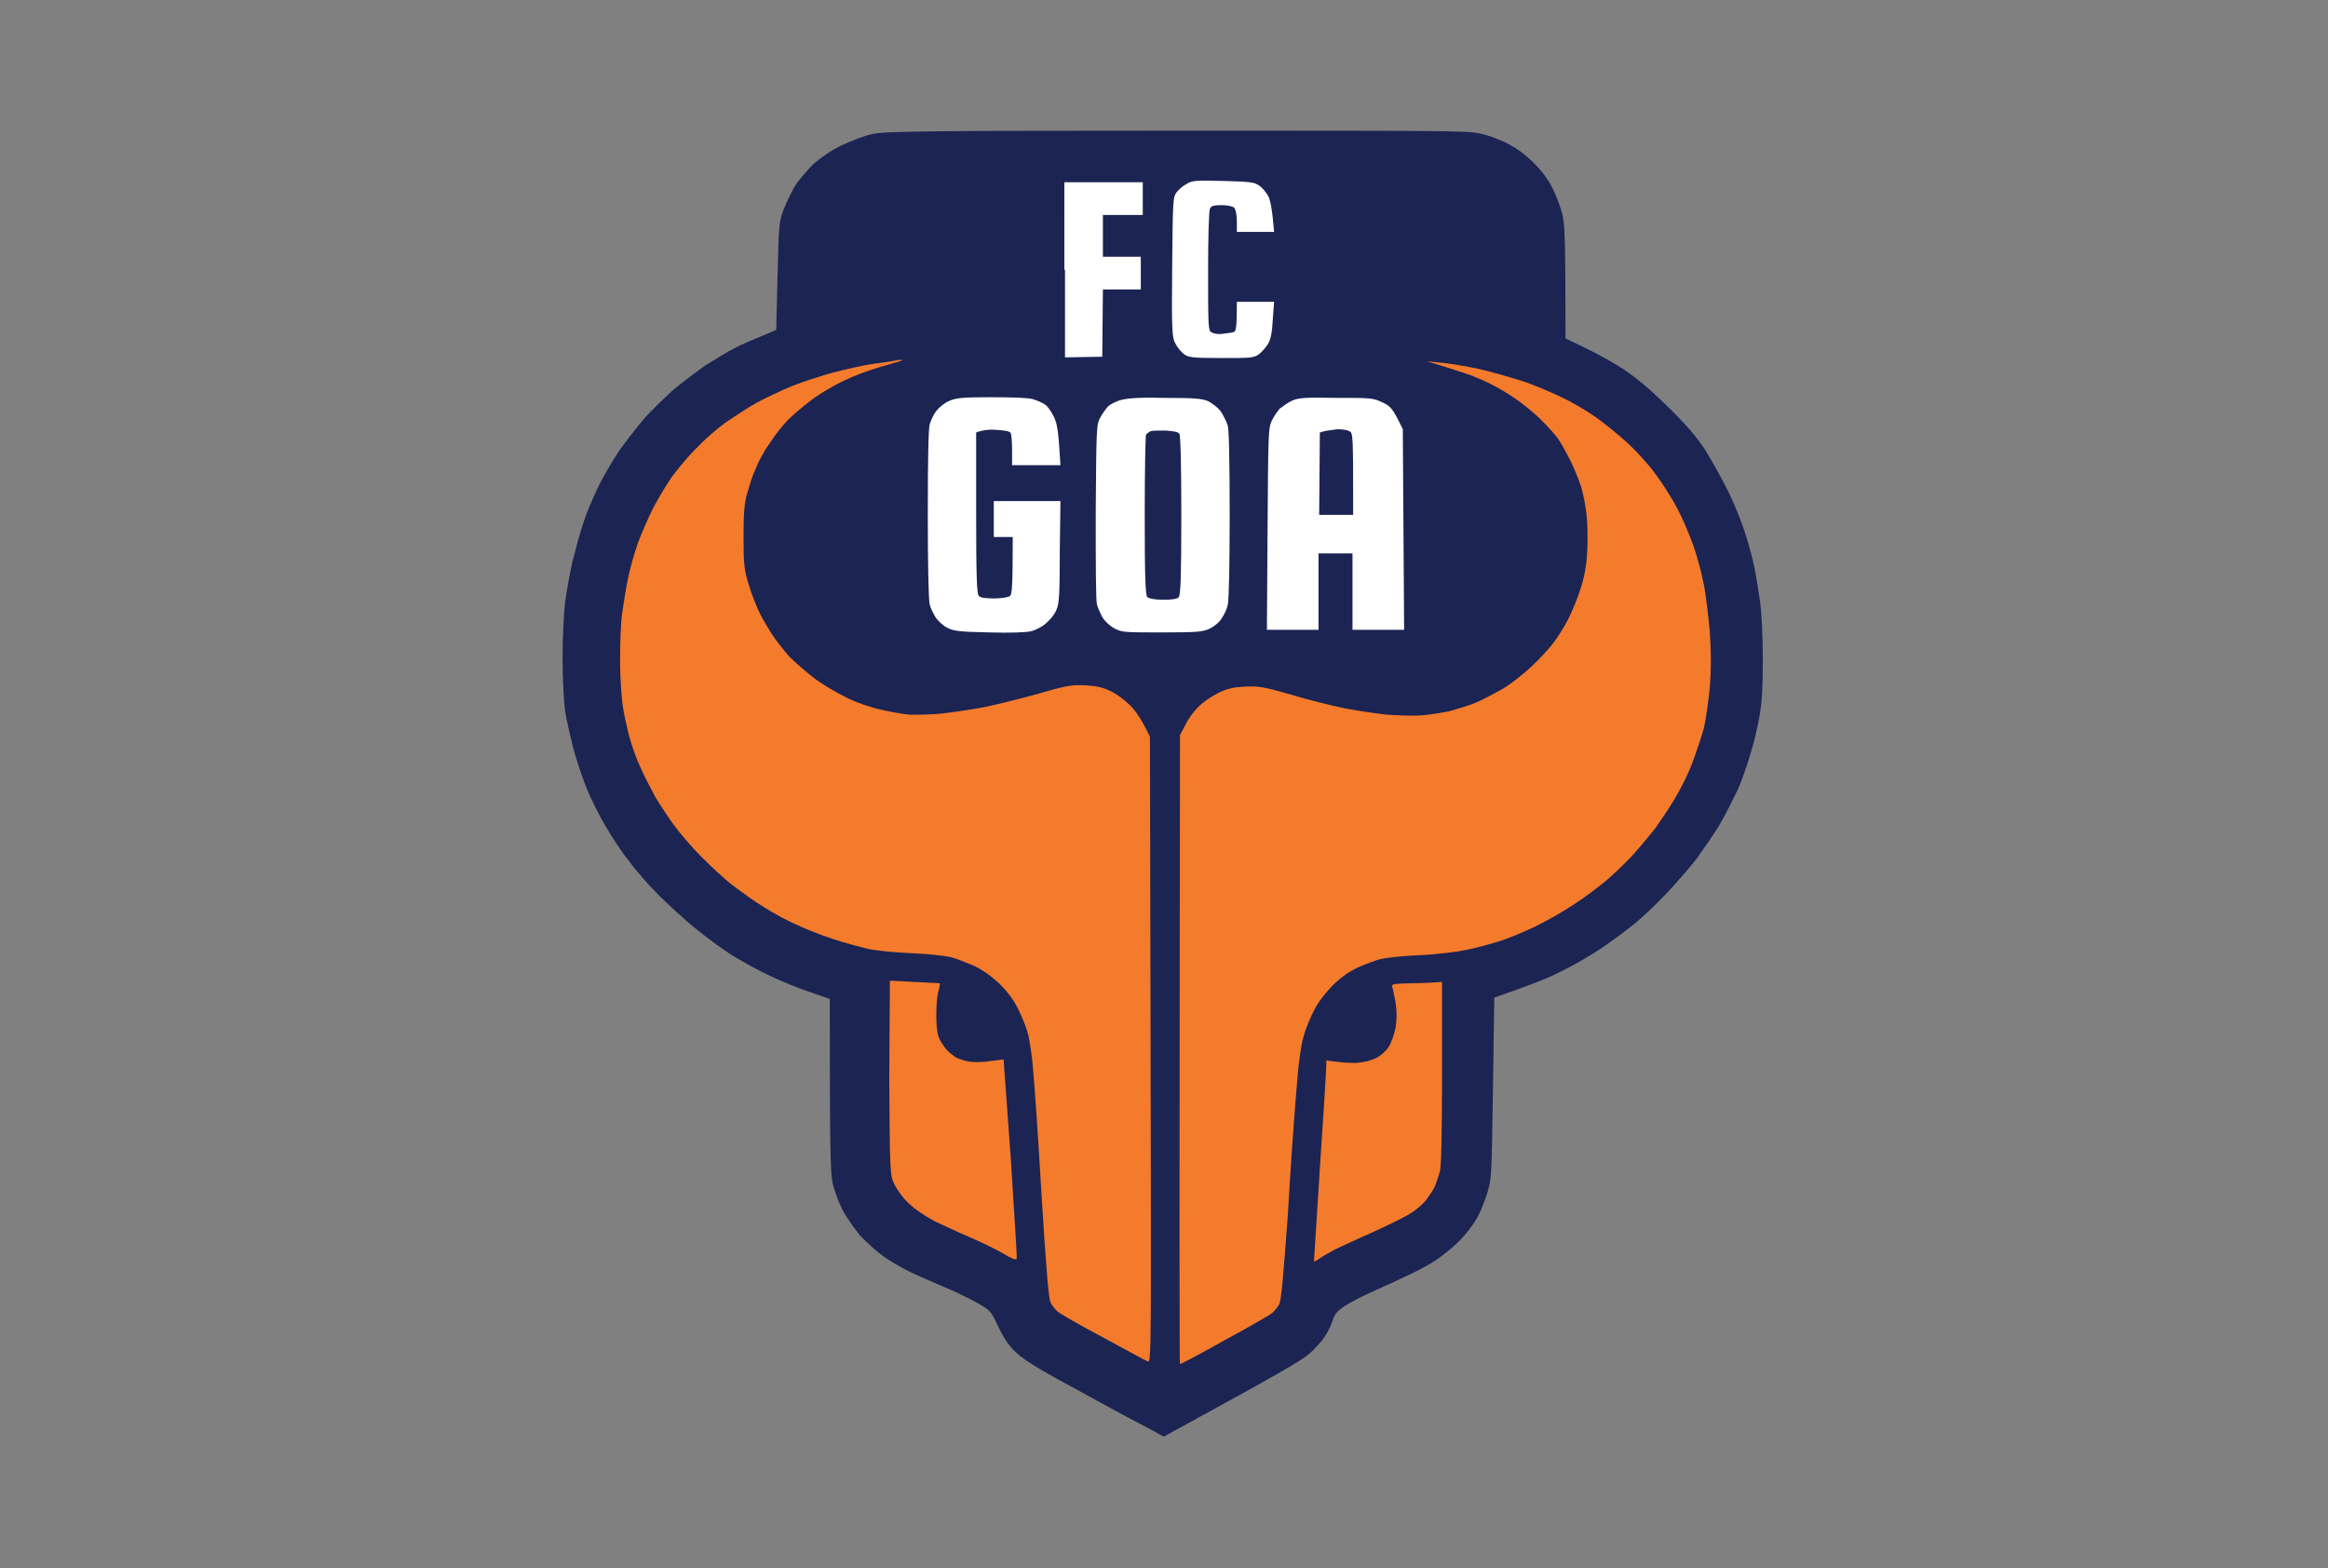 <?xml version="1.0" encoding="utf-8"?>
<!-- Generator: Adobe Illustrator 25.0.1, SVG Export Plug-In . SVG Version: 6.00 Build 0)  -->
<svg version="1.0" id="katman_1" xmlns="http://www.w3.org/2000/svg" xmlns:xlink="http://www.w3.org/1999/xlink" x="0px" y="0px"
	 viewBox="0 0 356.3 240" style="enable-background:new 0 0 356.3 240;" xml:space="preserve">
<rect x="0" y="0" width="356.3" height="240" fill="#808080" stroke="none"/>
<style type="text/css">
	.st0{fill:#1C2453;}
	.st1{fill:#FFFFFF;}
	.st2{fill:#F47B2C;}
</style>
<g>
	<path class="st0" d="M133.6,20.5c-1.1,0.2-3.2,1-4.7,1.7c-1.7,0.8-3.2,1.9-4.3,2.8c-0.9,0.9-2.1,2.3-2.7,3.1
		c-0.6,0.9-1.4,2.6-1.9,3.8c-0.8,2.1-0.8,2.4-1,10.4l-0.2,8.2c-3.6,1.5-5.5,2.3-6.4,2.8c-1,0.5-2.9,1.7-4.4,2.6
		c-1.4,1-3.7,2.7-5.1,3.9c-1.3,1.2-3.4,3.2-4.5,4.5c-1.1,1.3-2.8,3.5-3.7,4.8c-0.9,1.3-2.2,3.6-3,5.1c-0.7,1.5-1.8,3.9-2.3,5.5
		c-0.6,1.6-1.3,4.4-1.8,6.3c-0.4,1.8-0.9,4.6-1.1,6.1c-0.2,1.5-0.4,5.4-0.4,8.6c0,3.4,0.2,6.8,0.4,8.2c0.2,1.3,0.8,3.8,1.2,5.5
		c0.5,1.8,1.4,4.6,2.1,6.3c0.7,1.7,2,4.3,2.9,5.8c0.9,1.5,2.4,3.9,3.5,5.2c1,1.4,3,3.7,4.5,5.2c1.5,1.5,4,3.8,5.6,5.1
		c1.6,1.3,4,3.1,5.4,4c1.4,0.9,4.1,2.4,6,3.3c1.9,0.9,4.8,2.1,6.4,2.6l2.9,1c0,23.4,0.1,26.4,0.4,28c0.2,1.1,0.9,3,1.5,4.2
		c0.6,1.2,1.9,3,2.8,4.1c1,1,2.5,2.4,3.5,3.1c1,0.7,2.7,1.7,3.9,2.3c1.2,0.6,3.6,1.6,5.4,2.4c1.8,0.7,4.1,1.9,5.2,2.5
		c1.9,1.1,2,1.2,3.1,3.6c0.9,1.8,1.5,2.8,2.8,4c1.3,1.2,3.8,2.7,10.3,6.2c4.7,2.6,9.4,5.1,10.4,5.6l1.8,1
		c17.6-9.6,21.2-11.7,22.3-12.7c0.9-0.8,2-2,2.4-2.7c0.5-0.7,1-1.8,1.2-2.5c0.3-0.9,0.7-1.4,2-2.2c0.9-0.6,2.9-1.6,4.5-2.3
		c1.6-0.7,4-1.8,5.2-2.4c1.3-0.6,3.2-1.6,4.2-2.3c1-0.7,2.5-1.9,3.4-2.8c0.9-0.9,2-2.3,2.6-3.3c0.6-0.9,1.3-2.8,1.7-4
		c0.7-2.3,0.7-2.6,0.9-16.2l0.2-13.8c5.2-1.8,8.3-3,10.2-4c1.9-0.9,4.8-2.6,6.4-3.7c1.6-1.1,3.9-2.8,5.1-3.8c1.2-1,3.4-3.1,4.8-4.6
		c1.4-1.5,3.5-3.9,4.5-5.2c1-1.4,2.6-3.7,3.5-5.2c0.9-1.5,2.1-4,2.8-5.4c0.6-1.4,1.5-3.9,1.9-5.4c0.5-1.5,1.1-4.1,1.4-5.8
		c0.4-2.3,0.5-4.6,0.5-8.9c0-3.2-0.2-7-0.4-8.5c-0.2-1.4-0.6-3.9-0.9-5.4c-0.3-1.5-1-4-1.5-5.5c-0.5-1.5-1.6-4.3-2.5-6.1
		c-0.9-1.8-2.5-4.7-3.5-6.3c-1.3-2-3.1-4.1-5.8-6.7c-2.5-2.5-4.8-4.4-6.6-5.6c-1.5-1-4.2-2.5-5.9-3.3l-3.1-1.5
		c0-14.5-0.1-17.1-0.4-18.6c-0.2-1.1-0.9-3-1.5-4.2c-0.7-1.5-1.7-2.8-3-4.1c-1.4-1.4-2.6-2.2-4.1-3c-1.2-0.6-3.1-1.3-4.3-1.5
		C224.5,20,219.6,20,180,20C142.6,20,135.3,20.1,133.6,20.5z"/>
	<path class="st1" d="M181.7,28.1c-0.6,0.3-1.3,0.9-1.6,1.3c-0.6,0.8-0.6,1.2-0.7,11.5c-0.1,10,0,10.8,0.5,11.7
		c0.3,0.6,0.9,1.3,1.3,1.6c0.7,0.5,1.2,0.6,5.7,0.6c4.5,0,5,0,5.8-0.6c0.4-0.3,1.1-1.1,1.4-1.6c0.4-0.7,0.6-1.8,0.7-3.7l0.2-2.7
		h-5.7c0,3.6-0.1,4.4-0.4,4.6c-0.2,0.1-1,0.2-1.8,0.3c-0.9,0.1-1.5-0.1-1.8-0.3c-0.4-0.4-0.4-1.8-0.4-9.4c0-4.9,0.1-9.2,0.3-9.5
		c0.2-0.4,0.6-0.5,1.8-0.5c0.9,0,1.7,0.2,1.9,0.4c0.2,0.2,0.4,1.1,0.4,2v1.7l5.7,0c-0.3-3.7-0.6-4.9-0.9-5.5
		c-0.3-0.5-0.9-1.3-1.4-1.6c-0.7-0.5-1.3-0.6-5.4-0.7C183.3,27.6,182.5,27.6,181.7,28.1z M163,41.3v13.4l5.7-0.1l0.1-10.3h5.8v-5
		h-5.8v-6.4h6.1v-5h-12V41.3z"/>
	<path class="st2" d="M133.6,55.7c-1.4,0.2-4.1,0.8-6,1.3c-1.8,0.5-4.7,1.4-6.4,2.1c-1.7,0.7-4.2,1.9-5.5,2.6
		c-1.4,0.8-3.5,2.2-4.7,3c-1.2,0.9-3.1,2.5-4.1,3.6c-1.1,1-2.7,2.9-3.7,4.2c-1,1.3-2.4,3.7-3.2,5.2c-0.8,1.6-1.9,4.1-2.4,5.5
		c-0.5,1.4-1.2,3.9-1.5,5.4c-0.3,1.5-0.7,4-0.9,5.4c-0.2,1.4-0.3,4.6-0.3,7c0,2.5,0.2,5.5,0.4,7c0.2,1.4,0.7,3.5,1,4.7
		c0.3,1.1,1,3.2,1.6,4.5c0.6,1.4,1.7,3.5,2.4,4.8c0.8,1.3,2.1,3.3,3,4.5c0.9,1.2,2.7,3.3,4,4.6c1.3,1.3,3.4,3.3,4.7,4.3
		c1.3,1,3.5,2.6,5,3.5c1.4,0.9,3.8,2.2,5.3,2.8c1.4,0.7,3.9,1.6,5.4,2.1c1.5,0.5,3.8,1.1,5,1.4c1.2,0.3,4.3,0.6,6.8,0.7
		c2.5,0.1,5.2,0.4,6,0.6c0.8,0.2,2.3,0.8,3.5,1.3c1.5,0.7,2.7,1.6,4,2.8c1.2,1.2,2.2,2.5,2.9,4c0.6,1.2,1.3,3,1.5,3.9
		c0.2,1,0.6,3.3,0.7,5.1c0.2,1.8,0.8,10.5,1.3,19.2c0.7,11.2,1.1,16.1,1.4,16.6c0.2,0.4,0.7,1,1,1.3c0.3,0.3,3.4,2.1,7,4
		c3.5,1.9,6.6,3.6,6.9,3.7c0.5,0.2,0.5-2.2,0.4-47.7l-0.1-47.9c-1.2-2.6-2.2-4-3-4.8c-0.8-0.8-2.1-1.8-3-2.2
		c-1.2-0.6-2.2-0.8-3.9-0.9c-2.1-0.1-2.8,0-7.6,1.4c-2.9,0.8-6.6,1.7-8.2,2c-1.6,0.3-4.3,0.7-6,0.9c-1.7,0.2-4,0.2-5.1,0.2
		c-1.1-0.1-3.2-0.5-4.5-0.8c-1.4-0.3-3.7-1.1-5.1-1.8c-1.4-0.7-3.7-2-5-3c-1.3-1-3-2.5-3.8-3.3c-0.8-0.9-1.9-2.3-2.5-3.2
		c-0.6-0.9-1.5-2.4-2-3.4c-0.5-1-1.3-3-1.7-4.4c-0.7-2.3-0.8-3-0.8-7.2c0-3.6,0.1-5.1,0.5-6.6c0.3-1,0.8-2.8,1.3-3.8
		c0.4-1.1,1.3-2.8,2.1-3.9c0.7-1.1,1.9-2.7,2.7-3.5c0.7-0.8,2.4-2.2,3.7-3.2c1.3-1,3.5-2.3,5-3c1.4-0.7,3.8-1.6,5.2-2
		c1.4-0.4,3-0.9,3.4-1c0.7-0.2,0.6-0.2-0.3-0.2C136.7,55.3,135.1,55.5,133.6,55.7z M220.7,56c1.3,0.4,3.1,1,4,1.3
		c0.9,0.3,2.5,1,3.5,1.5c1,0.5,2.7,1.5,3.7,2.2c1,0.7,2.8,2.1,3.9,3.2c1.1,1.1,2.3,2.4,2.7,3c0.4,0.6,1.3,2.2,2,3.6
		c0.7,1.5,1.5,3.5,1.7,4.5c0.3,1.1,0.6,3,0.7,4.4c0.1,1.4,0.1,3.7,0,5.2c-0.1,1.7-0.5,3.8-1,5.2c-0.4,1.4-1.3,3.5-1.9,4.7
		c-0.6,1.2-1.7,2.9-2.4,3.8c-0.7,0.9-2.2,2.5-3.4,3.6c-1.2,1.1-3.2,2.7-4.5,3.4s-3.1,1.7-4.2,2.1c-1,0.4-2.8,0.9-3.8,1.2
		c-1.1,0.2-2.9,0.5-4.1,0.6c-1.2,0.1-3.6,0-5.3-0.1c-1.7-0.2-4.6-0.6-6.6-1c-1.9-0.4-5.6-1.3-8.2-2.1c-4.2-1.2-4.9-1.3-7-1.2
		c-1.8,0.1-2.7,0.3-4.1,1c-1,0.5-2.3,1.4-3,2.1c-0.7,0.7-1.6,1.9-2,2.8l-0.8,1.5c-0.1,74.7-0.1,96.3,0,96.3c0.1,0,3.2-1.6,6.9-3.7
		c3.7-2,7-3.9,7.3-4.2c0.3-0.3,0.8-0.9,1-1.3c0.3-0.7,0.6-4,1.3-13.6c0.4-7,1-15.5,1.3-18.9c0.3-4.2,0.7-7,1.1-8.4
		c0.3-1.2,1.1-3.1,1.7-4.2c0.6-1.2,1.8-2.7,2.8-3.7c1.1-1.1,2.5-2.1,3.8-2.7c1.1-0.5,2.7-1.1,3.5-1.3c0.8-0.2,3.5-0.5,6-0.6
		c2.5-0.1,5.7-0.5,7.1-0.8c1.5-0.3,3.7-0.9,5-1.3c1.3-0.4,3.7-1.4,5.4-2.2s4.5-2.4,6.3-3.6c1.8-1.2,4.2-3,5.4-4.1
		c1.2-1.1,3-2.8,3.9-3.9c0.9-1,2.3-2.7,3-3.6c0.7-1,2-2.9,2.9-4.4c0.9-1.5,2.1-3.9,2.7-5.5c0.6-1.6,1.4-4,1.8-5.4
		c0.3-1.4,0.7-4.2,0.9-6.3c0.2-2.7,0.2-5.1,0-8.2c-0.2-2.4-0.6-5.7-0.9-7.3c-0.3-1.6-1-4.3-1.6-6c-0.6-1.7-1.7-4.3-2.5-5.8
		c-0.8-1.5-2.3-3.9-3.3-5.2c-1-1.4-2.9-3.5-4.2-4.7c-1.3-1.2-3.5-3-4.9-4c-1.4-1-3.8-2.4-5.3-3.1c-1.5-0.7-4.2-1.9-6.1-2.5
		s-5-1.5-6.9-1.9c-1.9-0.4-4.4-0.8-5.6-0.9l-2-0.2L220.7,56z"/>
	<path class="st1" d="M145.2,61.4c-0.7,0.3-1.5,1-1.9,1.5c-0.4,0.5-0.8,1.4-1,2c-0.2,0.7-0.3,4.9-0.3,13.8c0,7.2,0.1,13.3,0.3,13.8
		c0.1,0.6,0.6,1.5,0.9,2c0.4,0.6,1.2,1.3,1.8,1.6c1,0.5,1.8,0.6,6.4,0.7c3.2,0.1,5.8,0,6.5-0.2c0.7-0.2,1.7-0.7,2.3-1.3
		c0.6-0.5,1.3-1.4,1.5-2c0.4-0.8,0.5-2.5,0.5-8.8l0.1-7.8h-10.2v5.5h2.9c0,7.3-0.1,8.7-0.4,9c-0.2,0.2-1.2,0.4-2.4,0.4
		c-1.3,0-2.2-0.1-2.4-0.4c-0.3-0.3-0.4-3.1-0.4-12.7l0-12.3c1-0.4,2.2-0.5,3.2-0.4c1.2,0.1,2,0.2,2.1,0.5c0.1,0.2,0.2,1.4,0.2,2.6
		l0,2.3l7.4,0c-0.3-5.4-0.5-6.3-1-7.4c-0.4-0.8-1-1.7-1.4-1.9c-0.4-0.3-1.2-0.6-1.8-0.8c-0.6-0.2-3.1-0.3-6.4-0.3
		C147.3,60.8,146.3,60.9,145.2,61.4z M171.3,61.3c-0.6,0.2-1.4,0.6-1.7,0.9c-0.3,0.3-0.8,1-1.2,1.7c-0.6,1.1-0.6,1.5-0.7,14.4
		c0,7.8,0,13.7,0.2,14.3c0.2,0.6,0.6,1.5,0.9,2c0.4,0.6,1.2,1.3,1.8,1.6c1.1,0.6,1.6,0.6,7.3,0.6c5.6,0,6.2-0.1,7.3-0.6
		c0.6-0.3,1.5-1,1.8-1.6c0.4-0.6,0.8-1.4,0.9-2c0.2-0.6,0.3-6.6,0.3-13.7c0-8.3-0.1-13.1-0.3-13.8c-0.2-0.6-0.7-1.6-1.1-2.2
		c-0.4-0.5-1.3-1.2-1.9-1.5c-1-0.4-2-0.5-6.9-0.5C173.9,60.8,172.2,61,171.3,61.3z M197.6,61.4c-0.6,0.3-1.4,0.9-1.8,1.2
		c-0.3,0.4-0.9,1.2-1.2,1.9c-0.5,1.1-0.5,2.4-0.6,16.5l-0.1,15.4h7.9V84.7h5.2v11.7h7.9l-0.2-30.7c-1.5-3.1-1.8-3.5-3.1-4.1
		c-1.5-0.7-1.7-0.7-7.2-0.7C199.5,60.8,198.6,60.9,197.6,61.4z"/>
	<path class="st0" d="M176.1,66c-0.2,0.1-0.5,0.3-0.7,0.5c-0.1,0.2-0.2,5.8-0.2,12.4c0,9.4,0.1,12.2,0.4,12.5
		c0.2,0.2,1.1,0.4,2.4,0.4c1.3,0,2.2-0.1,2.4-0.4c0.3-0.3,0.4-3.3,0.4-12.5c0-7.1-0.1-12.3-0.3-12.5c-0.2-0.3-0.8-0.4-2.1-0.5
		C177.4,65.9,176.4,65.9,176.1,66z M202.7,66l-0.7,0.2l-0.1,12.6h5.2c0-12.2,0-12.6-0.6-12.8c-0.3-0.2-1.1-0.3-1.8-0.3
		C204,65.8,203.1,65.9,202.7,66z"/>
	<path class="st2" d="M136.1,165.1c0.1,14.5,0.1,14.8,0.8,16.2c0.4,0.8,1.3,2.1,2.2,2.9c0.9,0.9,2.6,2,3.9,2.7
		c1.3,0.6,3.8,1.8,5.5,2.5c1.8,0.8,4.1,1.9,5.1,2.5c1.1,0.7,1.9,1,2,0.8c0.1-0.2-0.4-7.1-0.9-15.4c-0.6-8.2-1.1-15-1.1-15.1
		c0-0.1-0.9,0.1-2,0.2c-1,0.2-2.5,0.2-3.2,0.1s-1.6-0.4-2-0.6c-0.4-0.2-1.1-0.8-1.5-1.2c-0.4-0.5-1-1.3-1.2-1.9
		c-0.3-0.7-0.4-2-0.4-3.4c0-1.2,0.1-2.9,0.3-3.6c0.2-0.7,0.3-1.3,0.2-1.3c-0.1,0-1.8-0.1-3.8-0.2l-3.8-0.2L136.1,165.1z
		 M215.9,150.5c-2.7,0.1-3,0.1-2.8,0.6c0.1,0.3,0.3,1.4,0.5,2.4c0.2,1.4,0.2,2.4,0,3.8c-0.2,1-0.7,2.4-1.1,3c-0.4,0.6-1.3,1.4-2,1.7
		c-0.9,0.4-1.8,0.6-3,0.7c-1,0-2.4-0.1-3.1-0.2l-1.4-0.2c0,1.9-0.5,8.8-1,16.6c-0.5,7.8-0.9,14.2-0.9,14.2c0.1,0,0.5-0.2,0.9-0.5
		c0.4-0.3,1.5-0.9,2.4-1.4c0.9-0.4,3.4-1.6,5.7-2.6c2.2-1,4.9-2.3,5.8-2.9c1-0.6,2.1-1.6,2.5-2.2c0.4-0.6,1-1.4,1.2-1.9
		c0.2-0.5,0.6-1.6,0.8-2.4c0.2-1,0.3-6.2,0.3-15.2v-13.7C219.3,150.4,217.6,150.5,215.9,150.5z"/>
</g>
</svg>
